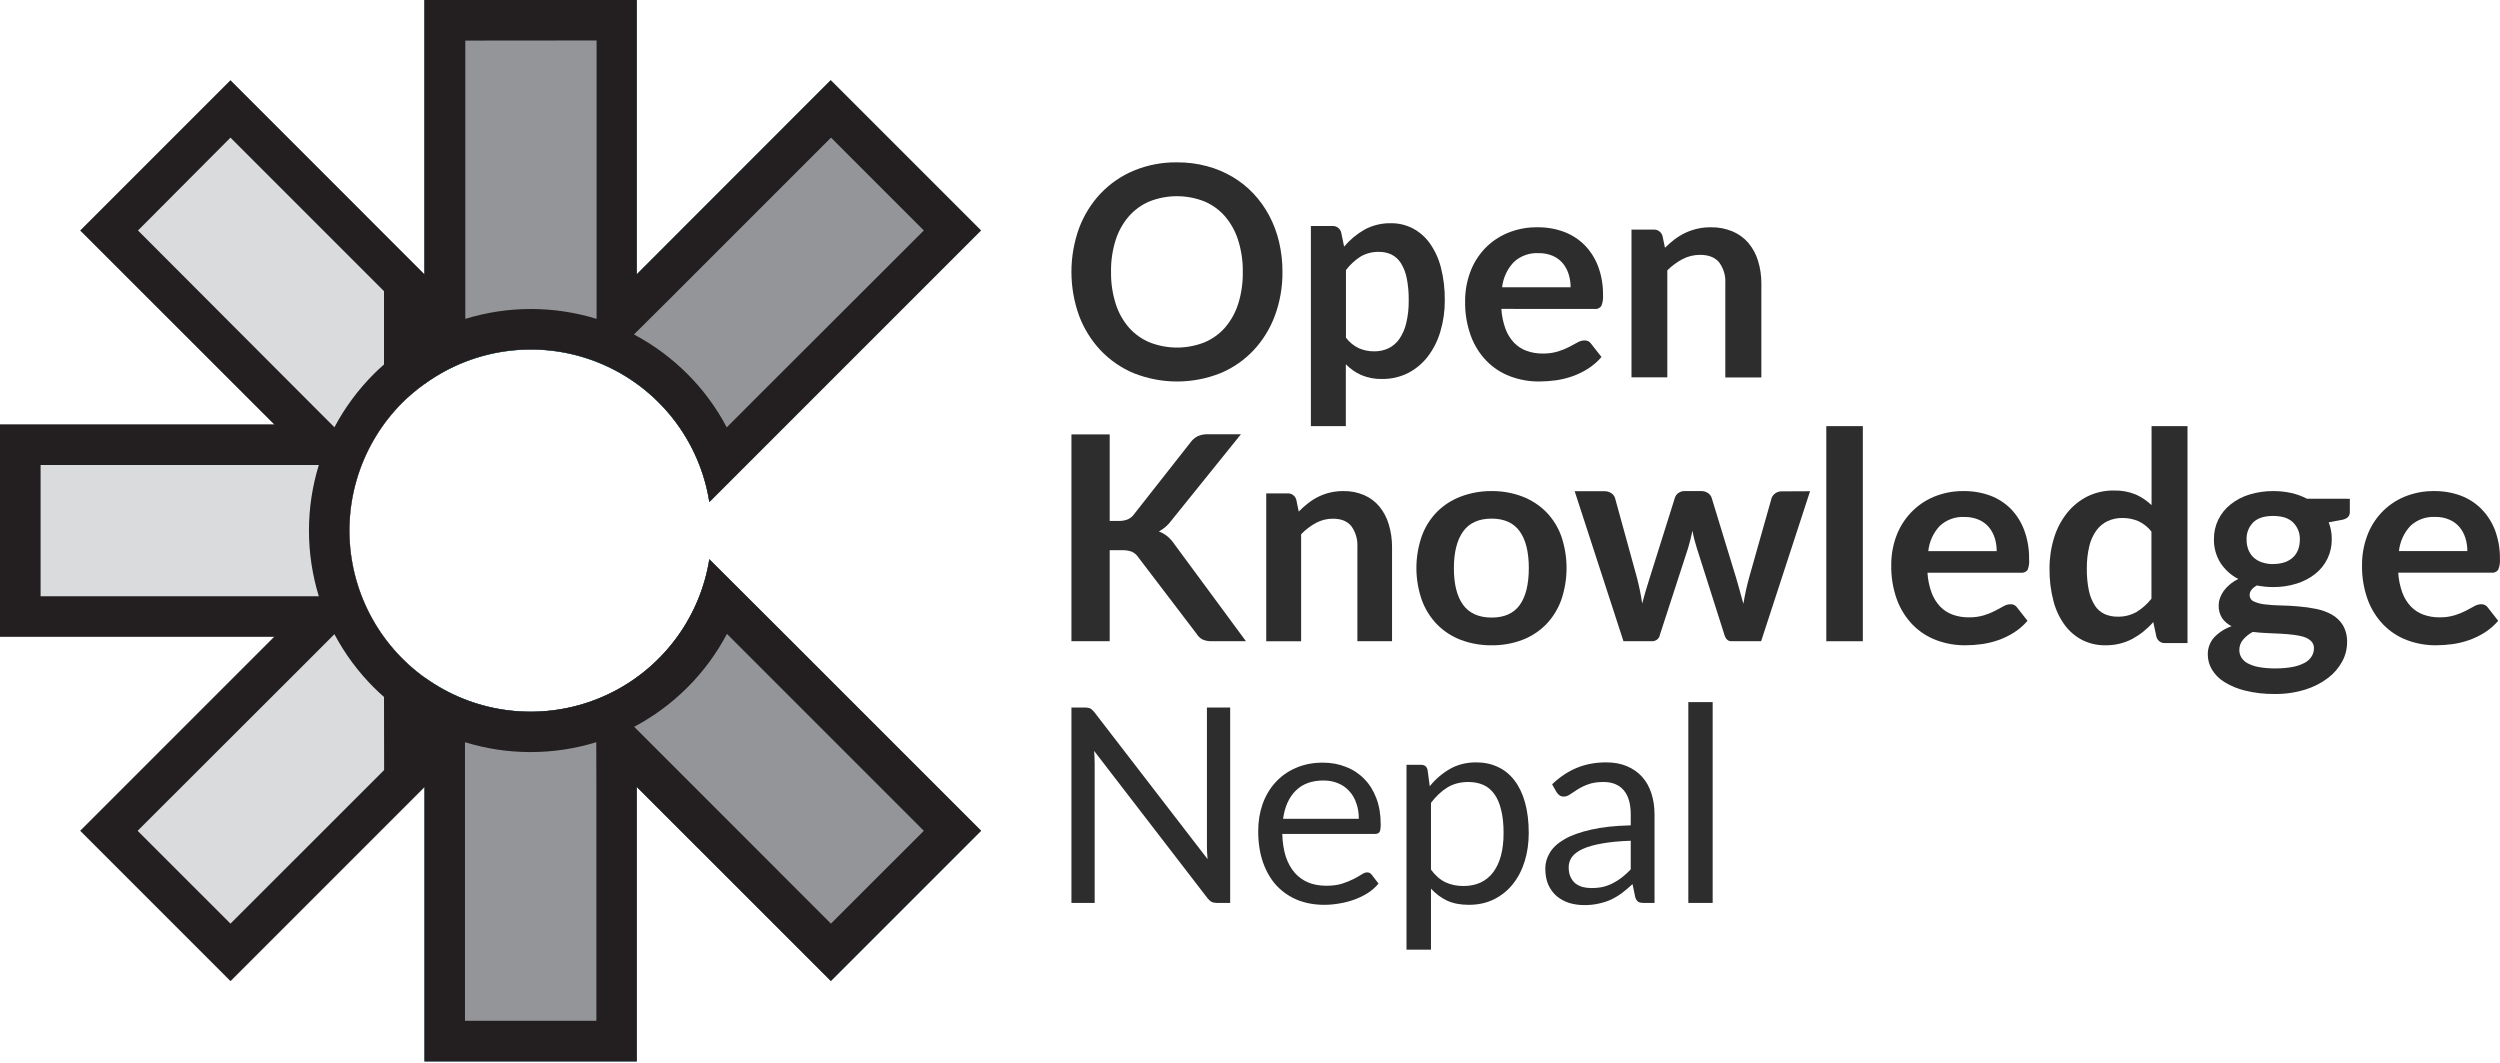 <svg width="616" height="262" viewBox="0 0 616 262" fill="none" xmlns="http://www.w3.org/2000/svg">
  <path d="M162.31 99.18C168.956 105.828 173.322 114.413 174.78 123.7L193.88 104.6L241.69 56.79L204.69 19.79L156.89 67.62V0H104.59V94.63C113.181 88.403 123.71 85.441 134.288 86.275C144.866 87.109 154.8 91.684 162.31 99.18V99.18Z" fill="#00D1FF" />
  <path d="M174.78 137.8C173.59 145.329 170.488 152.427 165.769 158.414C161.051 164.401 154.875 169.076 147.832 171.992C140.789 174.909 133.115 175.968 125.546 175.069C117.976 174.171 110.764 171.344 104.6 166.86V261.49H156.89V193.88L204.71 241.69L241.71 204.69L193.89 156.87L174.78 137.8Z" fill="#00D1FF" />
  <path d="M99.18 162.31C90.808 153.938 86.106 142.584 86.106 130.745C86.106 118.906 90.808 107.551 99.18 99.18C100.862 97.525 102.671 96.003 104.59 94.63V67.63L56.79 19.8L19.79 56.8L67.62 104.6H0V156.89H67.62L19.8 204.71L56.8 241.71L104.61 193.9V166.9C102.681 165.517 100.865 163.982 99.18 162.31Z" fill="#D9DBDC" />
  <path d="M174.78 137.8C173.666 144.75 170.924 151.338 166.778 157.026C162.631 162.713 157.198 167.339 150.922 170.526C144.646 173.712 137.705 175.369 130.667 175.36C123.628 175.351 116.691 173.678 110.423 170.476C104.155 167.274 98.734 162.634 94.601 156.936C90.469 151.238 87.743 144.644 86.647 137.691C85.55 130.738 86.114 123.625 88.293 116.932C90.471 110.238 94.201 104.156 99.18 99.18C100.862 97.525 102.671 96.003 104.59 94.63C110.755 90.143 117.969 87.315 125.54 86.415C133.112 85.516 140.788 86.576 147.832 89.493C154.877 92.411 161.054 97.088 165.773 103.078C170.491 109.067 173.593 116.168 174.78 123.7L193.88 104.6L241.69 56.79L204.69 19.79L156.89 67.62V0H104.59V67.62L56.79 19.8L19.79 56.8L67.62 104.6H0V156.89H67.62L19.8 204.71L56.8 241.71L104.61 193.9V261.51H156.9V193.88L204.72 241.69L241.72 204.69L193.9 156.87L174.78 137.8ZM164 74.67L204.76 33.91L227.63 56.79L186.82 97.54L179.07 105.3C176.517 100.445 173.243 96.004 169.36 92.13C165.484 88.254 161.052 84.978 156.21 82.41L164 74.67ZM147 9.97V78.57C136.46 75.327 125.19 75.327 114.65 78.57V10L147 9.97ZM34 56.79L56.79 33.91L94.62 71.75V89.81C93.74 90.58 92.91 91.35 92.13 92.13C88.248 96.003 84.969 100.436 82.4 105.28L74.67 97.54L34 56.79ZM10 146.92V114.57H78.56C75.317 125.11 75.317 136.38 78.56 146.92H10ZM94.65 189.74L56.79 227.58L33.91 204.71L74.67 164L82.4 156.26C84.966 161.1 88.243 165.53 92.12 169.4C92.91 170.19 93.74 170.96 94.62 171.73L94.65 189.74ZM146.95 193.88V251.52H114.57V182.88C125.11 186.123 136.38 186.123 146.92 182.88L146.95 193.88ZM204.74 227.58L164 186.82L156.26 179.08C166.005 173.918 173.971 165.942 179.12 156.19L186.87 163.94L227.63 204.71L204.74 227.58Z" fill="#231F20" />
  <path d="M315.999 66.997C316.032 70.675 315.401 74.328 314.138 77.769C312.956 80.957 311.163 83.867 308.865 86.325C306.542 88.773 303.751 90.697 300.667 91.972C293.82 94.676 286.245 94.676 279.398 91.972C276.312 90.692 273.515 88.77 271.184 86.325C268.876 83.869 267.071 80.959 265.877 77.769C263.374 70.822 263.374 63.181 265.877 56.233C267.069 53.042 268.874 50.132 271.184 47.677C273.515 45.233 276.312 43.31 279.398 42.03C282.775 40.643 286.385 39.954 290.02 40.002C292.496 39.985 294.964 40.298 297.362 40.935C299.574 41.517 301.7 42.403 303.682 43.57C305.583 44.688 307.322 46.077 308.848 47.694C310.374 49.318 311.681 51.145 312.735 53.127C313.819 55.179 314.637 57.368 315.168 59.639C315.73 62.048 316.009 64.519 315.999 66.997V66.997ZM306.224 66.997C306.26 64.349 305.876 61.714 305.086 59.194C304.407 57.032 303.307 55.035 301.855 53.324C300.451 51.711 298.71 50.448 296.764 49.628C292.407 47.916 287.592 47.916 283.235 49.628C281.283 50.447 279.537 51.711 278.127 53.324C276.664 55.029 275.558 57.028 274.88 59.194C274.092 61.714 273.713 64.35 273.759 66.997C273.718 69.648 274.102 72.287 274.896 74.809C275.57 76.98 276.676 78.982 278.144 80.687C279.557 82.29 281.303 83.544 283.251 84.357C287.608 86.069 292.424 86.069 296.781 84.357C298.724 83.544 300.464 82.289 301.872 80.687C303.325 78.984 304.425 76.992 305.102 74.834C305.89 72.303 306.269 69.655 306.224 66.997Z" fill="#2D2D2D" />
  <path d="M331.186 60.763C332.609 59.087 334.301 57.677 336.187 56.596C338.205 55.501 340.458 54.953 342.736 55.003C344.598 54.98 346.439 55.416 348.106 56.274C349.763 57.145 351.201 58.403 352.306 59.95C353.564 61.733 354.488 63.743 355.031 65.878C355.708 68.519 356.033 71.243 355.997 73.975C356.018 76.587 355.65 79.186 354.909 81.683C354.257 83.917 353.208 86.005 351.814 87.84C350.502 89.55 348.842 90.941 346.952 91.914C344.962 92.909 342.776 93.41 340.567 93.379C338.805 93.427 337.052 93.099 335.418 92.414C334.001 91.779 332.71 90.878 331.612 89.754V105H323V55.689H328.313C328.8 55.659 329.283 55.804 329.678 56.101C330.074 56.397 330.358 56.827 330.482 57.315L331.186 60.763ZM331.644 83.207C332.491 84.332 333.59 85.227 334.845 85.816C336.036 86.325 337.314 86.581 338.602 86.57C339.82 86.588 341.027 86.331 342.139 85.816C343.206 85.288 344.127 84.49 344.815 83.495C345.617 82.309 346.192 80.975 346.51 79.565C346.938 77.736 347.138 75.857 347.107 73.975C347.137 72.121 346.967 70.269 346.6 68.453C346.339 67.145 345.845 65.898 345.143 64.777C344.571 63.889 343.779 63.176 342.851 62.711C341.889 62.265 340.843 62.045 339.789 62.067C338.186 62.015 336.599 62.423 335.205 63.244C333.839 64.123 332.634 65.244 331.644 66.556V83.207Z" fill="#2D2D2D" />
  <path d="M369.934 76.111C370.036 77.788 370.379 79.442 370.951 81.022C371.413 82.289 372.128 83.451 373.052 84.437C373.914 85.333 374.973 86.021 376.145 86.447C377.415 86.904 378.759 87.129 380.11 87.111C381.38 87.137 382.646 86.966 383.863 86.607C384.813 86.319 385.735 85.948 386.617 85.497C387.397 85.093 388.083 84.723 388.676 84.387C389.187 84.076 389.771 83.902 390.37 83.882C390.703 83.856 391.037 83.921 391.335 84.069C391.634 84.217 391.886 84.443 392.065 84.723L394.607 87.961C393.649 89.085 392.526 90.06 391.277 90.854C390.067 91.618 388.774 92.244 387.422 92.721C386.095 93.188 384.724 93.52 383.33 93.713C381.99 93.898 380.64 93.993 379.288 93.999C376.829 94.02 374.386 93.587 372.086 92.721C369.902 91.893 367.925 90.605 366.291 88.945C364.582 87.174 363.263 85.068 362.419 82.763C361.429 80.027 360.949 77.134 361.004 74.227C360.986 71.808 361.402 69.404 362.233 67.129C363.009 64.985 364.21 63.018 365.766 61.343C367.343 59.667 369.257 58.338 371.383 57.441C373.746 56.45 376.291 55.96 378.856 56.002C381.067 55.979 383.263 56.355 385.338 57.113C387.247 57.824 388.981 58.934 390.421 60.367C391.89 61.868 393.03 63.655 393.768 65.615C394.613 67.886 395.024 70.293 394.98 72.713C395.058 73.64 394.91 74.572 394.548 75.43C394.355 75.687 394.096 75.888 393.797 76.011C393.499 76.134 393.173 76.174 392.853 76.128L369.934 76.111ZM386.998 70.787C387.003 69.684 386.837 68.586 386.507 67.533C386.199 66.543 385.699 65.623 385.033 64.825C384.356 64.041 383.507 63.422 382.55 63.017C381.458 62.567 380.284 62.349 379.102 62.377C377.988 62.316 376.874 62.479 375.826 62.856C374.777 63.233 373.817 63.817 373.002 64.572C371.384 66.277 370.373 68.459 370.121 70.787H386.998Z" fill="#2D2D2D" />
  <path d="M410.249 61.044C410.987 60.317 411.768 59.635 412.589 59.001C413.403 58.386 414.276 57.852 415.196 57.406C417.186 56.459 419.367 55.979 421.573 56.002C423.399 55.969 425.212 56.314 426.896 57.016C428.389 57.642 429.716 58.603 430.774 59.823C431.861 61.113 432.674 62.607 433.164 64.218C433.728 66.031 434.009 67.918 434 69.816V93H425.116V69.791C425.232 67.943 424.687 66.113 423.578 64.624C422.553 63.406 420.993 62.797 418.898 62.797C417.406 62.789 415.935 63.143 414.611 63.827C413.21 64.558 411.932 65.503 410.825 66.626V92.975H402V56.567H407.399C407.901 56.533 408.4 56.673 408.811 56.964C409.221 57.255 409.516 57.678 409.647 58.162L410.249 61.044Z" fill="#2D2D2D" />
  <path d="M273.428 128.359H275.633C276.386 128.383 277.135 128.257 277.839 127.988C278.438 127.739 278.959 127.331 279.347 126.809L293.333 109.016C293.811 108.352 294.441 107.815 295.17 107.45C295.948 107.124 296.787 106.972 297.629 107.004H305.762L288.669 128.21C287.847 129.348 286.783 130.286 285.553 130.956C286.309 131.231 287.013 131.632 287.636 132.143C288.321 132.713 288.917 133.383 289.406 134.13L307 157.991H298.695C297.832 158.042 296.971 157.878 296.186 157.513C295.617 157.171 295.141 156.692 294.801 156.119L280.47 137.304C280.088 136.724 279.555 136.259 278.929 135.96C278.121 135.666 277.263 135.534 276.404 135.573H273.428V157.991H264V107.029H273.428V128.359Z" fill="#2D2D2D" />
  <path d="M320.007 126.055C320.727 125.32 321.493 124.634 322.301 124.002C323.088 123.383 323.936 122.848 324.829 122.407C325.741 121.958 326.698 121.613 327.682 121.376C328.774 121.118 329.892 120.993 331.013 121.002C332.781 120.97 334.537 121.315 336.168 122.016C337.609 122.646 338.888 123.61 339.904 124.833C340.943 126.116 341.72 127.6 342.189 129.196C342.736 131.01 343.009 132.899 343 134.797V157.992H334.458V134.806C334.57 132.956 334.042 131.126 332.966 129.637C331.97 128.415 330.462 127.808 328.428 127.808C326.981 127.801 325.554 128.154 324.27 128.839C322.914 129.574 321.676 130.519 320.599 131.639V158H312V121.576H317.236C317.723 121.539 318.208 121.679 318.606 121.97C319.004 122.262 319.29 122.686 319.416 123.171L320.007 126.055Z" fill="#2D2D2D" />
  <path d="M367.547 121.001C370.133 120.975 372.701 121.431 375.114 122.347C377.308 123.186 379.296 124.473 380.95 126.123C382.607 127.823 383.88 129.849 384.686 132.069C386.438 137.189 386.438 142.735 384.686 147.855C383.877 150.09 382.604 152.135 380.95 153.86C379.302 155.525 377.313 156.824 375.114 157.67C372.699 158.579 370.132 159.03 367.547 158.998C364.951 159.029 362.372 158.578 359.945 157.67C357.739 156.831 355.742 155.531 354.093 153.86C352.43 152.138 351.151 150.093 350.339 147.855C348.554 142.74 348.554 137.184 350.339 132.069C351.146 129.841 352.425 127.808 354.093 126.106C355.75 124.456 357.745 123.175 359.945 122.347C362.371 121.432 364.95 120.976 367.547 121.001V121.001ZM367.547 152.169C370.664 152.169 372.967 151.138 374.457 149.074C375.947 147.011 376.695 143.989 376.701 140.008C376.701 136.027 375.953 132.997 374.457 130.917C372.961 128.837 370.658 127.794 367.547 127.788C364.39 127.788 362.044 128.831 360.526 130.934C359.007 133.036 358.239 136.064 358.239 140.008C358.239 143.953 358.998 146.98 360.517 149.049C362.036 151.118 364.39 152.169 367.547 152.169V152.169Z" fill="#2D2D2D" />
  <path d="M446 121.035L433.943 157.999H426.626C425.761 157.999 425.208 157.468 424.896 156.415L418.098 135.05C417.874 134.326 417.675 133.618 417.484 132.91C417.294 132.202 417.147 131.485 417.026 130.761C416.879 131.485 416.706 132.21 416.524 132.943C416.343 133.677 416.135 134.401 415.919 135.126L409 156.415C408.928 156.866 408.69 157.276 408.33 157.567C407.97 157.859 407.513 158.013 407.045 157.999H400.022L388 121.035H395.282C395.895 121.013 396.5 121.178 397.012 121.507C397.454 121.785 397.782 122.205 397.938 122.695L403.369 142.433C403.646 143.512 403.879 144.574 404.096 145.602C404.312 146.63 404.476 147.667 404.632 148.703C404.9 147.667 405.185 146.639 405.497 145.602C405.808 144.565 406.128 143.512 406.474 142.433L412.693 122.653C412.837 122.174 413.142 121.756 413.558 121.465C414.017 121.148 414.569 120.985 415.132 121.001H419.162C419.746 120.984 420.321 121.147 420.806 121.465C421.254 121.74 421.587 122.161 421.748 122.653L427.803 142.467C428.125 143.546 428.428 144.607 428.711 145.652C428.987 146.698 429.264 147.743 429.576 148.771C429.916 146.647 430.372 144.543 430.942 142.467L436.521 122.729C436.695 122.249 437.019 121.833 437.446 121.541C437.912 121.222 438.469 121.057 439.038 121.069L446 121.035Z" fill="#2D2D2D" />
  <path d="M459 105V158H450V105H459Z" fill="#2D2D2D" />
  <path d="M474.927 141.119C475.024 142.796 475.366 144.449 475.943 146.028C476.404 147.295 477.118 148.455 478.042 149.441C478.902 150.339 479.959 151.027 481.132 151.45C482.401 151.907 483.743 152.132 485.093 152.114C486.362 152.14 487.627 151.969 488.844 151.61C489.79 151.324 490.708 150.953 491.586 150.5C492.374 150.097 493.059 149.727 493.652 149.391C494.163 149.08 494.746 148.907 495.345 148.886C495.677 148.863 496.01 148.928 496.307 149.076C496.605 149.224 496.858 149.449 497.038 149.727L499.577 152.964C498.616 154.083 497.495 155.057 496.25 155.855C495.041 156.619 493.749 157.245 492.399 157.722C491.073 158.188 489.703 158.52 488.31 158.713C486.972 158.898 485.623 158.993 484.272 158.999C481.815 159.02 479.375 158.587 477.077 157.722C474.894 156.896 472.918 155.608 471.287 153.947C469.579 152.175 468.259 150.071 467.41 147.768C466.423 145.033 465.947 142.141 466.005 139.236C465.986 136.817 466.402 134.415 467.232 132.141C468.023 129.987 469.244 128.014 470.821 126.34C472.396 124.667 474.304 123.339 476.425 122.44C478.789 121.451 481.335 120.961 483.9 121.002C486.108 120.98 488.302 121.356 490.376 122.112C492.283 122.825 494.014 123.934 495.455 125.365C496.907 126.869 498.031 128.655 498.756 130.611C499.596 132.882 500.007 135.287 499.967 137.706C500.066 138.627 499.942 139.558 499.603 140.421C499.41 140.678 499.151 140.878 498.853 141.001C498.555 141.124 498.229 141.164 497.91 141.119H474.927ZM491.984 135.798C491.991 134.695 491.829 133.598 491.502 132.544C491.19 131.566 490.693 130.656 490.037 129.863C489.361 129.079 488.512 128.461 487.557 128.055C486.453 127.588 485.261 127.358 484.061 127.383C482.948 127.322 481.835 127.484 480.788 127.861C479.74 128.238 478.78 128.822 477.966 129.577C476.364 131.289 475.368 133.473 475.13 135.798H491.984Z" fill="#2D2D2D" />
  <path d="M539 105V158.458H533.557C533.051 158.503 532.546 158.364 532.135 158.065C531.725 157.766 531.436 157.329 531.324 156.834L530.566 153.274C529.114 154.946 527.377 156.348 525.435 157.415C523.358 158.502 521.039 159.046 518.694 158.997C516.77 159.019 514.867 158.586 513.142 157.735C511.432 156.869 509.946 155.619 508.803 154.082C507.502 152.313 506.55 150.314 505.997 148.191C505.301 145.564 504.967 142.854 505.003 140.137C504.983 137.553 505.361 134.981 506.123 132.512C506.798 130.29 507.884 128.215 509.325 126.393C510.681 124.693 512.388 123.303 514.33 122.32C516.381 121.324 518.638 120.825 520.919 120.864C522.733 120.819 524.537 121.149 526.218 121.832C527.671 122.474 529 123.365 530.145 124.466V105H539ZM530.111 130.972C529.237 129.856 528.107 128.967 526.817 128.38C525.602 127.876 524.298 127.621 522.983 127.631C521.732 127.613 520.493 127.869 519.351 128.38C518.25 128.901 517.294 129.688 516.571 130.669C515.735 131.834 515.137 133.152 514.81 134.549C514.374 136.37 514.168 138.239 514.195 140.111C514.165 141.954 514.34 143.795 514.717 145.599C514.989 146.903 515.498 148.146 516.217 149.268C516.803 150.157 517.626 150.865 518.593 151.313C519.581 151.744 520.65 151.959 521.727 151.944C523.376 151.997 525.008 151.598 526.446 150.791C527.852 149.923 529.096 148.815 530.119 147.518L530.111 130.972Z" fill="#2D2D2D" />
  <path d="M579 122.897V126.165C579 127.213 578.361 127.828 577.092 128.086L573.789 128.693C574.309 130.018 574.566 131.43 574.546 132.851C574.573 134.504 574.214 136.141 573.497 137.634C572.78 139.127 571.723 140.436 570.41 141.458C569.041 142.514 567.489 143.315 565.83 143.82C563.988 144.388 562.069 144.669 560.14 144.652C559.444 144.653 558.748 144.62 558.056 144.552C557.383 144.477 556.728 144.386 556.081 144.261C554.929 144.91 554.324 145.7 554.324 146.531C554.296 146.879 554.379 147.227 554.561 147.525C554.744 147.824 555.017 148.058 555.341 148.194C556.199 148.583 557.116 148.827 558.056 148.918C559.333 149.071 560.618 149.16 561.905 149.184C563.342 149.184 564.813 149.3 566.317 149.417C567.803 149.534 569.279 149.742 570.738 150.041C572.085 150.306 573.382 150.78 574.579 151.446C575.693 152.075 576.627 152.973 577.294 154.057C578.026 155.353 578.381 156.824 578.319 158.307C578.314 159.944 577.901 161.555 577.117 162.997C576.258 164.577 575.069 165.957 573.629 167.047C571.945 168.318 570.047 169.287 568.024 169.908C565.577 170.668 563.023 171.036 560.459 170.997C558.013 171.029 555.572 170.749 553.198 170.166C551.38 169.737 549.646 169.018 548.062 168.037C546.812 167.266 545.766 166.211 545.012 164.96C544.356 163.861 544.008 162.61 544.003 161.334C543.954 159.761 544.513 158.23 545.566 157.051C546.756 155.808 548.228 154.864 549.861 154.298C548.926 153.841 548.122 153.157 547.525 152.311C546.913 151.329 546.62 150.186 546.684 149.034C546.691 148.466 546.797 147.904 546.995 147.371C547.212 146.76 547.512 146.181 547.886 145.65C548.321 145.052 548.829 144.51 549.399 144.036C550.044 143.493 550.756 143.032 551.517 142.664C549.724 141.737 548.207 140.364 547.113 138.681C546.026 136.933 545.472 134.911 545.516 132.859C545.49 131.204 545.852 129.565 546.572 128.07C547.292 126.576 548.352 125.266 549.668 124.244C551.05 123.153 552.63 122.334 554.324 121.832C556.217 121.265 558.187 120.984 560.165 121.001C561.664 120.994 563.158 121.156 564.62 121.483C565.946 121.783 567.226 122.256 568.427 122.888L579 122.897ZM570.158 159.754C570.172 159.436 570.122 159.119 570.011 158.821C569.9 158.522 569.73 158.249 569.511 158.016C569.021 157.53 568.418 157.17 567.755 156.968C566.908 156.696 566.034 156.512 565.149 156.419C564.157 156.294 563.098 156.211 561.989 156.145L558.543 155.987C557.358 155.937 556.198 155.845 555.072 155.704C554.164 156.193 553.354 156.845 552.685 157.625C552.079 158.342 551.753 159.251 551.769 160.186C551.766 160.815 551.935 161.432 552.256 161.974C552.63 162.583 553.161 163.083 553.794 163.421C554.655 163.876 555.582 164.193 556.543 164.361C557.907 164.604 559.292 164.716 560.678 164.694C562.113 164.712 563.546 164.589 564.956 164.328C565.989 164.133 566.986 163.786 567.914 163.297C568.604 162.927 569.183 162.385 569.595 161.725C569.963 161.132 570.158 160.45 570.158 159.754V159.754ZM560.14 138.964C561.117 138.982 562.089 138.833 563.014 138.523C563.77 138.26 564.461 137.84 565.04 137.292C565.586 136.764 566.005 136.122 566.267 135.413C566.546 134.636 566.685 133.817 566.679 132.993C566.713 132.202 566.582 131.414 566.293 130.677C566.003 129.939 565.562 129.27 564.998 128.71C563.914 127.654 562.275 127.13 560.098 127.13C557.921 127.13 556.282 127.654 555.19 128.71C554.636 129.275 554.205 129.947 553.925 130.684C553.644 131.42 553.52 132.206 553.559 132.993C553.55 133.803 553.69 134.609 553.971 135.371C554.232 136.086 554.648 136.736 555.19 137.275C555.773 137.834 556.473 138.26 557.24 138.523C558.172 138.846 559.153 139.007 560.14 138.997V138.964Z" fill="#2D2D2D" />
  <path d="M590.921 141.111C591.019 142.788 591.361 144.443 591.937 146.023C592.395 147.291 593.109 148.453 594.035 149.437C594.894 150.335 595.951 151.023 597.122 151.447C598.391 151.904 599.732 152.129 601.082 152.111C602.347 152.137 603.608 151.966 604.821 151.607C605.77 151.321 606.69 150.949 607.57 150.497C608.357 150.093 609.043 149.723 609.635 149.387C610.145 149.075 610.728 148.901 611.327 148.882C611.659 148.858 611.991 148.924 612.289 149.072C612.587 149.22 612.839 149.445 613.019 149.723L615.557 152.961C614.596 154.081 613.476 155.055 612.232 155.854C611.023 156.617 609.732 157.243 608.383 157.721C607.054 158.187 605.683 158.519 604.288 158.713C602.954 158.898 601.608 158.994 600.261 158.999C597.802 159.019 595.361 158.586 593.062 157.721C590.882 156.895 588.91 155.607 587.284 153.945C585.574 152.174 584.254 150.069 583.409 147.763C582.423 145.026 581.947 142.134 582.005 139.227C581.986 136.807 582.402 134.404 583.231 132.129C584.003 129.984 585.203 128.015 586.759 126.343C588.331 124.667 590.239 123.337 592.36 122.441C594.722 121.451 597.266 120.961 599.83 121.002C602.037 120.98 604.23 121.356 606.301 122.113C608.208 122.825 609.939 123.934 611.377 125.367C612.857 126.866 614.009 128.653 614.761 130.615C615.602 132.881 616.015 135.282 615.98 137.696C616.058 138.623 615.91 139.555 615.548 140.413C615.355 140.669 615.096 140.869 614.798 140.992C614.501 141.114 614.175 141.156 613.856 141.111H590.921ZM607.951 135.787C607.96 134.684 607.794 133.585 607.461 132.533C607.156 131.551 606.659 130.639 605.997 129.85C605.324 129.067 604.478 128.448 603.527 128.042C602.423 127.574 601.232 127.344 600.033 127.369C598.921 127.308 597.808 127.47 596.762 127.848C595.715 128.225 594.756 128.809 593.942 129.564C592.341 131.278 591.344 133.462 591.099 135.787H607.951Z" fill="#2D2D2D" />
  <path d="M303.113 174.344V222.479H299.845C299.328 222.479 298.891 222.389 298.531 222.21C298.194 222.031 297.857 221.728 297.52 221.303L269.592 185.025C269.637 185.585 269.671 186.134 269.693 186.671C269.716 187.209 269.727 187.713 269.727 188.183V222.479H264V174.344H267.369C267.661 174.344 267.908 174.366 268.11 174.411C268.312 174.433 268.492 174.489 268.649 174.579C268.806 174.646 268.964 174.758 269.121 174.915C269.278 175.049 269.446 175.228 269.626 175.452L297.554 211.696C297.509 211.114 297.464 210.554 297.419 210.017C297.397 209.457 297.386 208.93 297.386 208.438V174.344H303.113Z" fill="#2D2D2D" />
  <path d="M334.817 201.753C334.817 200.365 334.615 199.1 334.211 197.958C333.829 196.793 333.256 195.797 332.493 194.968C331.752 194.117 330.842 193.468 329.764 193.02C328.686 192.55 327.462 192.314 326.092 192.314C323.217 192.314 320.937 193.154 319.253 194.834C317.591 196.491 316.558 198.797 316.154 201.753H334.817ZM339.668 217.709C338.927 218.604 338.04 219.388 337.007 220.06C335.974 220.709 334.862 221.247 333.672 221.672C332.504 222.098 331.291 222.411 330.033 222.613C328.776 222.837 327.529 222.949 326.294 222.949C323.936 222.949 321.757 222.557 319.758 221.773C317.782 220.967 316.064 219.803 314.604 218.28C313.167 216.735 312.044 214.831 311.235 212.569C310.426 210.308 310.022 207.71 310.022 204.776C310.022 202.403 310.382 200.186 311.1 198.126C311.841 196.065 312.897 194.285 314.267 192.785C315.637 191.262 317.31 190.075 319.287 189.224C321.263 188.351 323.487 187.914 325.957 187.914C328.001 187.914 329.887 188.261 331.617 188.955C333.369 189.627 334.873 190.613 336.131 191.911C337.411 193.188 338.411 194.778 339.129 196.681C339.848 198.562 340.208 200.712 340.208 203.131C340.208 204.071 340.106 204.698 339.904 205.012C339.702 205.325 339.32 205.482 338.759 205.482H315.951C316.019 207.632 316.311 209.501 316.827 211.091C317.366 212.681 318.108 214.014 319.051 215.089C319.994 216.141 321.117 216.936 322.42 217.474C323.722 217.989 325.182 218.246 326.799 218.246C328.304 218.246 329.595 218.078 330.674 217.742C331.774 217.384 332.717 217.003 333.503 216.6C334.289 216.197 334.941 215.828 335.457 215.492C335.996 215.133 336.457 214.954 336.839 214.954C337.333 214.954 337.715 215.145 337.984 215.525L339.668 217.709Z" fill="#2D2D2D" />
  <path d="M352.593 214.282C353.693 215.76 354.895 216.802 356.198 217.406C357.5 218.011 358.96 218.313 360.577 218.313C363.766 218.313 366.214 217.182 367.921 214.921C369.628 212.659 370.482 209.434 370.482 205.247C370.482 203.03 370.28 201.126 369.875 199.536C369.494 197.946 368.932 196.648 368.191 195.64C367.45 194.61 366.54 193.86 365.462 193.389C364.384 192.919 363.16 192.684 361.79 192.684C359.836 192.684 358.118 193.132 356.636 194.028C355.176 194.923 353.828 196.189 352.593 197.823V214.282ZM352.29 193.725C353.727 191.956 355.389 190.534 357.276 189.459C359.162 188.384 361.318 187.847 363.744 187.847C365.72 187.847 367.506 188.228 369.101 188.989C370.695 189.728 372.054 190.836 373.177 192.314C374.3 193.77 375.165 195.584 375.771 197.756C376.377 199.928 376.681 202.425 376.681 205.247C376.681 207.755 376.344 210.095 375.67 212.267C374.996 214.417 374.019 216.287 372.739 217.877C371.481 219.444 369.931 220.687 368.09 221.605C366.271 222.501 364.216 222.949 361.925 222.949C359.836 222.949 358.039 222.602 356.535 221.907C355.052 221.191 353.738 220.206 352.593 218.952V234H346.563V188.452H350.167C351.021 188.452 351.549 188.866 351.751 189.694L352.29 193.725Z" fill="#2D2D2D" />
  <path d="M401.816 207.161C399.053 207.251 396.695 207.475 394.741 207.833C392.809 208.169 391.226 208.617 389.991 209.177C388.778 209.737 387.891 210.397 387.329 211.159C386.79 211.92 386.521 212.771 386.521 213.711C386.521 214.607 386.667 215.38 386.959 216.029C387.251 216.679 387.644 217.216 388.138 217.642C388.654 218.045 389.25 218.347 389.923 218.548C390.62 218.728 391.361 218.817 392.147 218.817C393.202 218.817 394.168 218.716 395.044 218.515C395.92 218.291 396.74 217.977 397.503 217.574C398.289 217.171 399.031 216.69 399.727 216.13C400.446 215.57 401.142 214.932 401.816 214.215V207.161ZM382.444 193.255C384.331 191.441 386.364 190.086 388.542 189.191C390.721 188.295 393.135 187.847 395.785 187.847C397.694 187.847 399.39 188.16 400.872 188.787C402.355 189.414 403.601 190.288 404.612 191.407C405.622 192.527 406.386 193.882 406.903 195.472C407.419 197.062 407.677 198.809 407.677 200.712V222.479H405.016C404.432 222.479 403.983 222.389 403.668 222.21C403.354 222.008 403.107 221.628 402.927 221.068L402.254 217.843C401.355 218.672 400.479 219.411 399.626 220.06C398.772 220.687 397.874 221.224 396.931 221.672C395.987 222.098 394.977 222.423 393.899 222.646C392.843 222.893 391.664 223.016 390.361 223.016C389.036 223.016 387.79 222.837 386.622 222.479C385.454 222.098 384.432 221.538 383.556 220.799C382.703 220.06 382.018 219.131 381.501 218.011C381.007 216.869 380.76 215.525 380.76 213.98C380.76 212.637 381.131 211.349 381.872 210.117C382.613 208.863 383.814 207.755 385.476 206.792C387.138 205.829 389.306 205.045 391.978 204.441C394.651 203.814 397.93 203.455 401.816 203.366V200.712C401.816 198.07 401.243 196.077 400.097 194.733C398.952 193.367 397.279 192.684 395.078 192.684C393.596 192.684 392.349 192.874 391.338 193.255C390.35 193.613 389.485 194.028 388.744 194.498C388.026 194.946 387.397 195.36 386.858 195.741C386.341 196.099 385.825 196.278 385.308 196.278C384.904 196.278 384.556 196.177 384.264 195.976C383.972 195.752 383.725 195.483 383.523 195.17L382.444 193.255Z" fill="#2D2D2D" />
  <path d="M422 173V222.479H416.003V173H422Z" fill="#2D2D2D" />
  <path d="M162.31 99.18C168.956 105.828 173.322 114.413 174.78 123.7L193.88 104.6L241.69 56.79L204.69 19.79L156.89 67.62V0H104.59V94.63C113.181 88.403 123.71 85.441 134.288 86.275C144.866 87.109 154.8 91.684 162.31 99.18Z" fill="#939598" />
  <path d="M174.78 137.8C173.59 145.329 170.488 152.427 165.769 158.414C161.051 164.401 154.875 169.076 147.832 171.992C140.789 174.909 133.115 175.968 125.546 175.069C117.976 174.171 110.764 171.344 104.6 166.86V261.49H156.89V193.88L204.71 241.69L241.71 204.69L193.89 156.87L174.78 137.8Z" fill="#939598" />
  <path d="M99.18 162.31C90.808 153.938 86.106 142.584 86.106 130.745C86.106 118.906 90.808 107.551 99.18 99.18C100.862 97.525 102.671 96.003 104.59 94.63V67.63L56.79 19.8L19.79 56.8L67.62 104.6H0V156.89H67.62L19.8 204.71L56.8 241.71L104.61 193.9V166.9C102.681 165.517 100.865 163.982 99.18 162.31Z" fill="#D9DBDC" />
  <path d="M174.78 137.8C173.666 144.75 170.924 151.338 166.778 157.026C162.631 162.713 157.198 167.339 150.922 170.526C144.646 173.712 137.705 175.369 130.667 175.36C123.628 175.351 116.691 173.678 110.423 170.476C104.155 167.274 98.734 162.634 94.601 156.936C90.469 151.238 87.743 144.644 86.647 137.691C85.55 130.738 86.114 123.625 88.293 116.932C90.471 110.238 94.201 104.156 99.18 99.18C100.862 97.525 102.671 96.003 104.59 94.63C110.755 90.143 117.969 87.315 125.54 86.415C133.112 85.516 140.788 86.576 147.832 89.493C154.877 92.411 161.054 97.088 165.773 103.078C170.491 109.067 173.593 116.168 174.78 123.7L193.88 104.6L241.69 56.79L204.69 19.79L156.89 67.62V0H104.59V67.62L56.79 19.8L19.79 56.8L67.62 104.6H0V156.89H67.62L19.8 204.71L56.8 241.71L104.61 193.9V261.51H156.9V193.88L204.72 241.69L241.72 204.69L193.9 156.87L174.78 137.8ZM164 74.67L204.76 33.91L227.63 56.79L186.82 97.54L179.07 105.3C176.517 100.445 173.243 96.004 169.36 92.13C165.484 88.254 161.052 84.978 156.21 82.41L164 74.67ZM147 9.97V78.57C136.46 75.327 125.19 75.327 114.65 78.57V10L147 9.97ZM34 56.79L56.79 33.91L94.62 71.75V89.81C93.74 90.58 92.91 91.35 92.13 92.13C88.248 96.003 84.969 100.436 82.4 105.28L74.67 97.54L34 56.79ZM10 146.92V114.57H78.56C75.317 125.11 75.317 136.38 78.56 146.92H10ZM94.65 189.74L56.79 227.58L33.91 204.71L74.67 164L82.4 156.26C84.966 161.1 88.243 165.53 92.12 169.4C92.91 170.19 93.74 170.96 94.62 171.73L94.65 189.74ZM146.95 193.88V251.52H114.57V182.88C125.11 186.123 136.38 186.123 146.92 182.88L146.95 193.88ZM204.74 227.58L164 186.82L156.26 179.08C166.005 173.918 173.971 165.942 179.12 156.19L186.87 163.94L227.63 204.71L204.74 227.58Z" fill="#231F20" />
</svg>
